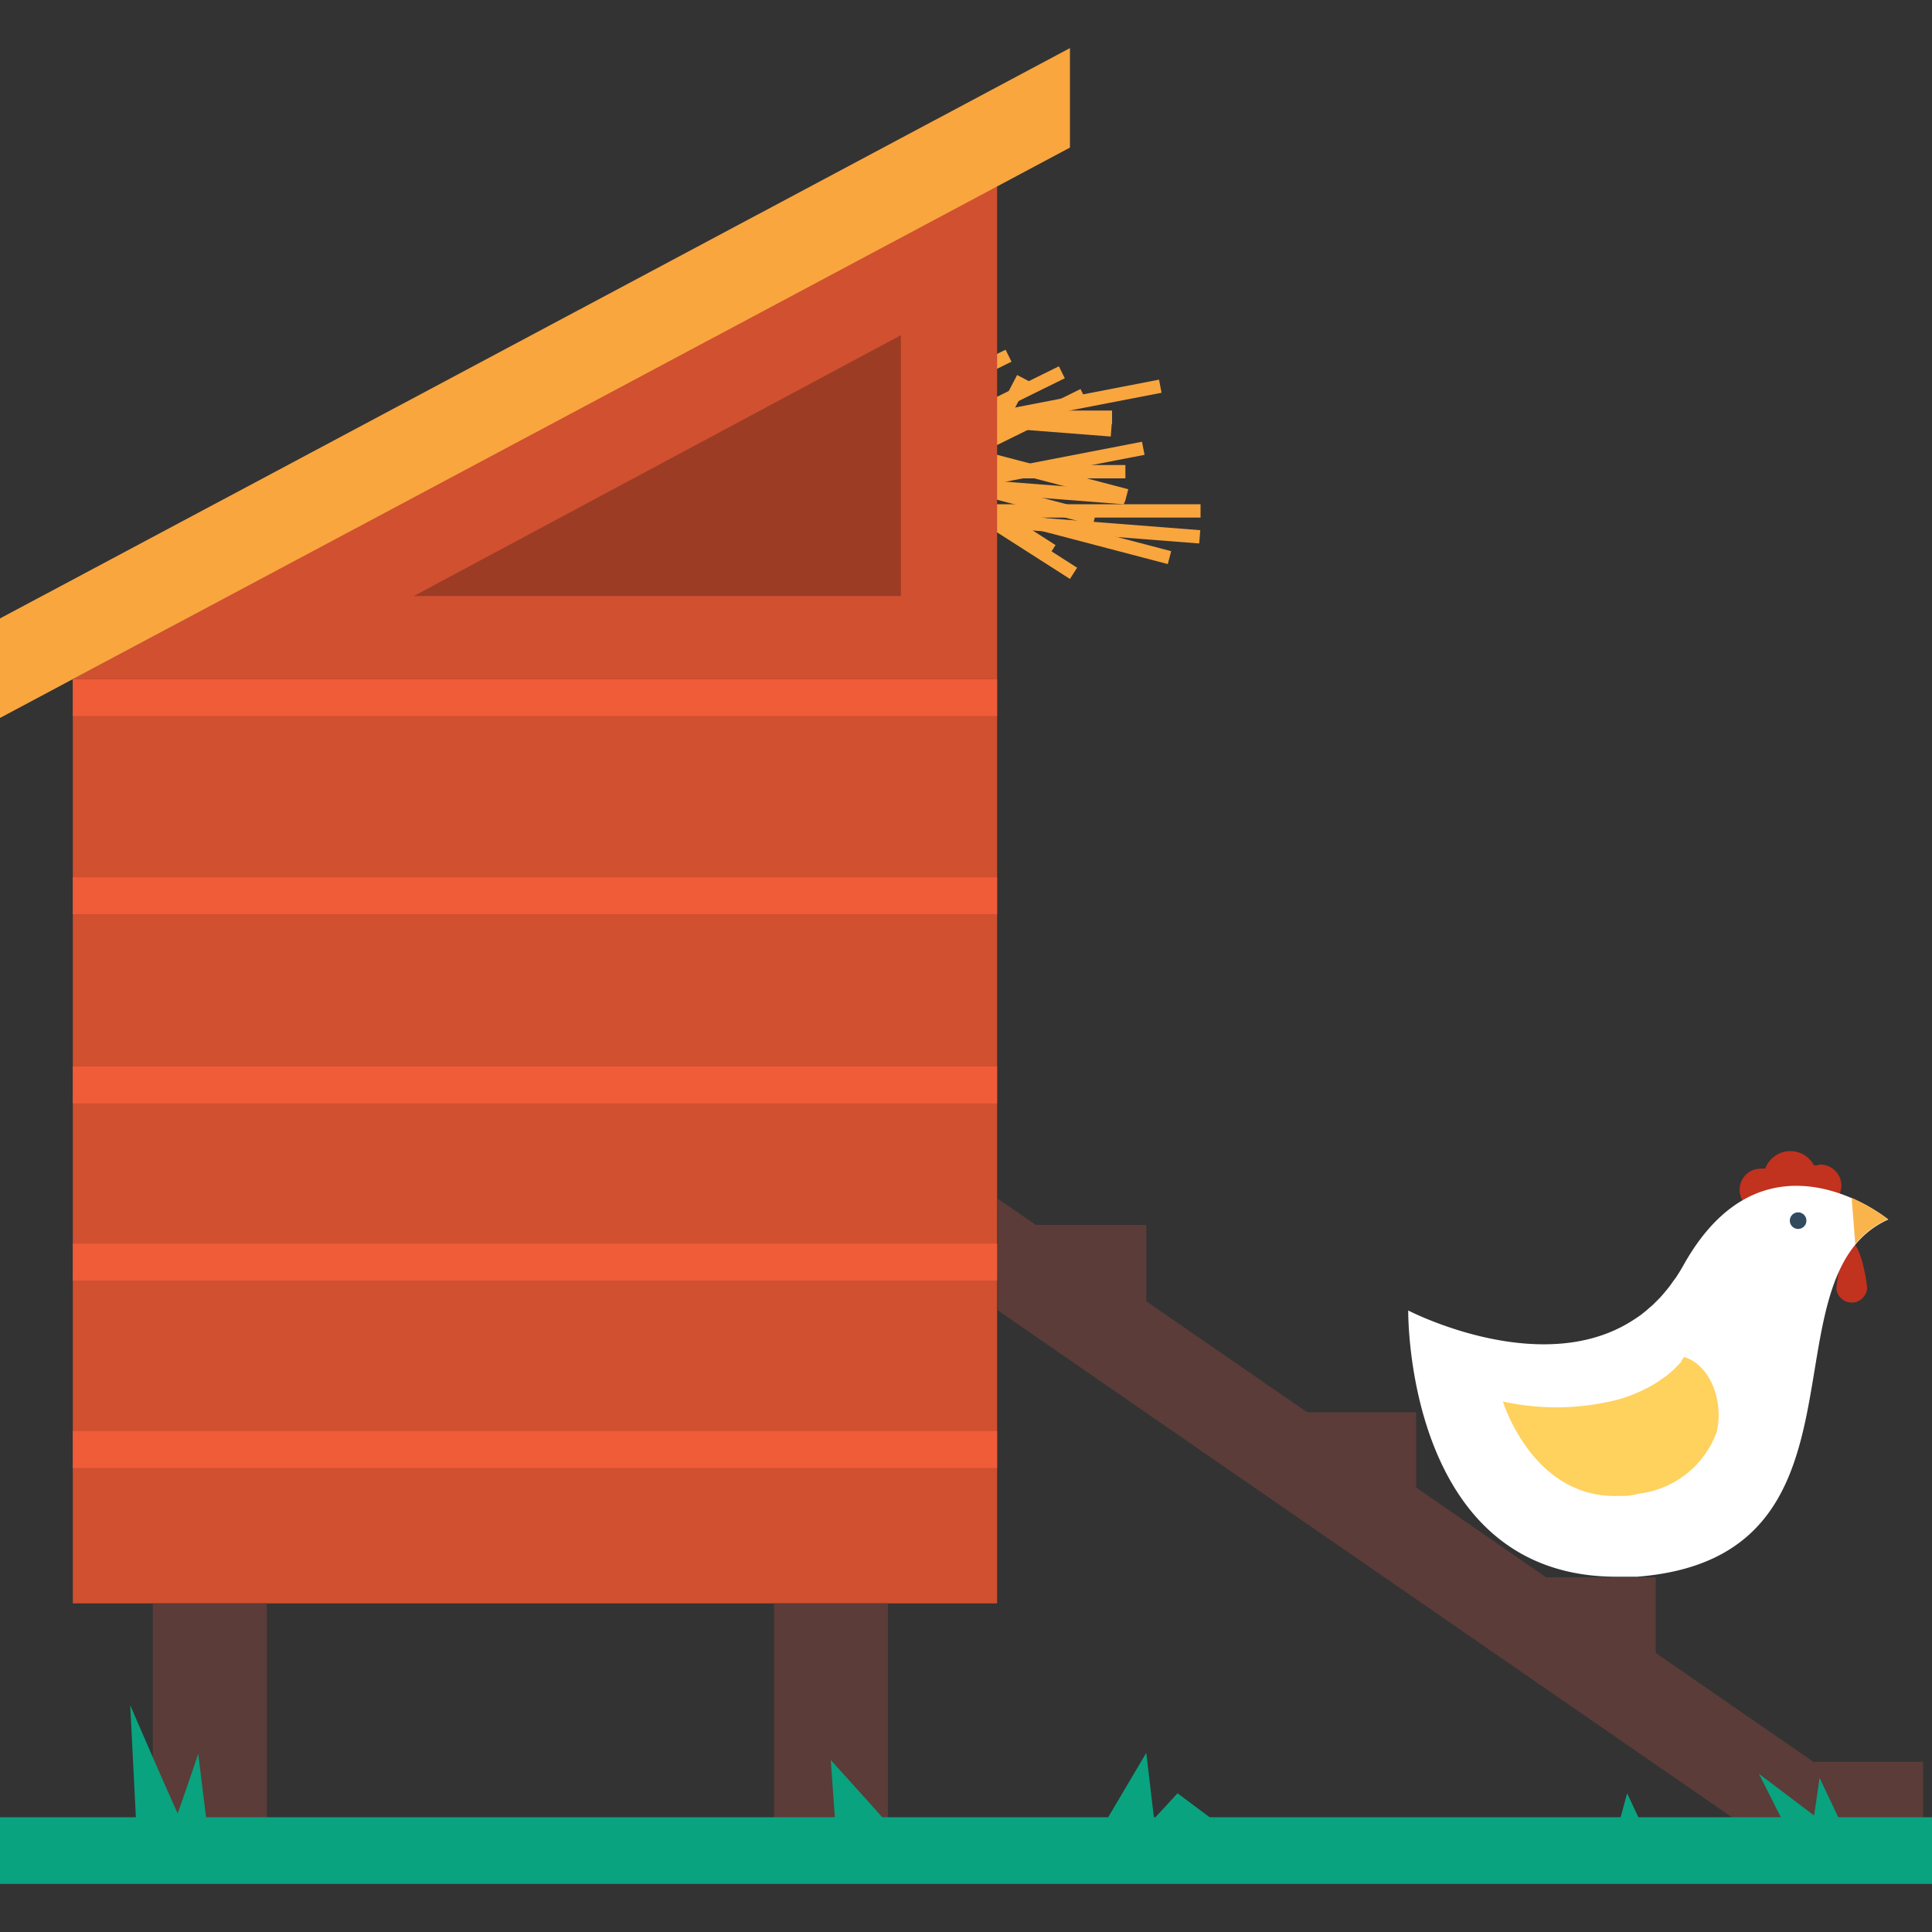 <svg id="Layer_1" data-name="Layer 1" xmlns="http://www.w3.org/2000/svg" viewBox="0 0 100 100"><rect x="0" y="0" width="100" height="100" fill="#333333" stroke="none"/><defs><style>.cls-1{fill:#f9a63f;}.cls-2{fill:#d05030;}.cls-3{fill:#9c3c24;}.cls-4{fill:#5b3c38;}.cls-5{fill:#09a380;}.cls-6{fill:#f05c38;}.cls-7{fill:#c1321f;}.cls-8{fill:#fff;}.cls-9{fill:#f9b54c;}.cls-10{fill:#ffd15d;}.cls-11{fill:#324a5e;}</style></defs><title>chicken coop</title><rect class="cls-1" x="36.59" y="26.1" width="25.55" height="0.69"/><rect class="cls-1" x="33.86" y="25.28" width="25.55" height="0.69" transform="translate(-4.02 9.33) rotate(-10.95)"/><rect class="cls-1" x="36.59" y="26.45" width="25.55" height="0.69" transform="translate(2.23 -3.76) rotate(4.46)"/><rect class="cls-1" x="35.4" y="25.28" width="25.55" height="0.69" transform="translate(8.08 -11.39) rotate(14.7)"/><rect class="cls-1" x="38.21" y="24.26" width="18.84" height="0.69" transform="translate(-5.97 23.6) rotate(-26.24)"/><rect class="cls-1" x="38.21" y="24.26" width="18.84" height="0.69" transform="translate(20.76 -21.79) rotate(32.6)"/><rect class="cls-1" x="45.03" y="24.03" width="10.84" height="0.69" transform="translate(95.41 -9.05) rotate(117.59)"/><rect class="cls-1" x="32.7" y="24.07" width="25.55" height="0.69"/><rect class="cls-1" x="29.97" y="23.25" width="25.55" height="0.69" transform="translate(-3.7 8.55) rotate(-10.95)"/><rect class="cls-1" x="32.7" y="24.42" width="25.55" height="0.69" transform="translate(2.06 -3.46) rotate(4.46)"/><rect class="cls-1" x="31.52" y="23.25" width="25.55" height="0.69" transform="translate(7.44 -10.47) rotate(14.7)"/><rect class="cls-1" x="34.33" y="22.23" width="18.84" height="0.69" transform="translate(-5.47 21.67) rotate(-26.24)"/><rect class="cls-1" x="32" y="21.25" width="25.55" height="0.69" transform="translate(89.56 43.19) rotate(180)"/><rect class="cls-1" x="34.73" y="22.06" width="25.55" height="0.69" transform="translate(98.41 35.39) rotate(169.05)"/><rect class="cls-1" x="32" y="20.9" width="25.55" height="0.69" transform="translate(87.77 45.92) rotate(-175.54)"/><rect class="cls-1" x="33.19" y="22.06" width="25.55" height="0.69" transform="translate(84.73 55.75) rotate(-165.3)"/><rect class="cls-1" x="37.09" y="23.09" width="18.84" height="0.69" transform="translate(98.59 23.89) rotate(153.76)"/><rect class="cls-1" x="37.09" y="23.09" width="18.84" height="0.69" transform="translate(73.07 68.23) rotate(-147.4)"/><rect class="cls-2" x="3.77" y="35.15" width="47.84" height="47.84"/><polygon class="cls-2" points="51.61 35.15 3.77 35.15 51.61 9.53 51.61 35.15"/><polygon class="cls-3" points="46.63 30.85 21.42 30.85 46.63 17.35 46.63 30.85"/><polygon class="cls-1" points="55.38 7.64 0 37.16 0 32.01 55.38 2.49 55.38 7.64"/><rect class="cls-4" x="7.91" y="82.99" width="5.9" height="13.94"/><rect class="cls-4" x="40.06" y="82.99" width="5.9" height="13.94"/><polygon class="cls-4" points="93.8 96.93 51.61 67.8 51.61 62.02 93.8 91.15 93.8 96.93"/><rect class="cls-4" x="93.8" y="91.19" width="5.74" height="5.74"/><rect class="cls-4" x="79.96" y="81.64" width="5.74" height="5.74"/><rect class="cls-4" x="67.56" y="73.1" width="5.74" height="5.74"/><rect class="cls-4" x="53.59" y="63.4" width="5.74" height="5.74"/><rect class="cls-5" y="94.06" width="100" height="3.45"/><polygon class="cls-5" points="59.33 90.73 56.46 95.58 59.86 95.2 59.33 90.73"/><path class="cls-5" d="M46.63,95.2C46.55,95,43,91.1,43,91.1l.32,4.48Z"/><polygon class="cls-5" points="58.9 95.04 60.95 92.82 63.92 95.04 58.9 95.04"/><polygon class="cls-5" points="92.67 95.04 91.04 91.81 94.81 94.66 92.67 95.04"/><path class="cls-5" d="M93.64,95.29c.16-.45.54-3.27.54-3.27l1.55,3.27Z"/><polygon class="cls-5" points="84.22 92.82 83.55 95.29 85.18 94.87 84.22 92.82"/><path class="cls-5" d="M9.67,94.83c-.16-.13-2.93-6.57-2.93-6.57L7.08,95Z"/><path class="cls-5" d="M8.46,95.78c.17-.16,1.8-5,1.8-5l.6,4.85Z"/><rect class="cls-6" x="3.77" y="74.07" width="47.84" height="1.91"/><rect class="cls-6" x="3.77" y="64.37" width="47.84" height="1.91"/><rect class="cls-6" x="3.77" y="55.2" width="47.84" height="1.91"/><rect class="cls-6" x="3.77" y="45.41" width="47.84" height="1.91"/><rect class="cls-6" x="3.77" y="35.15" width="47.84" height="1.91"/><path class="cls-7" d="M94.13,60.32a1,1,0,0,0-.24,0,1.38,1.38,0,0,0-2.52.17,1,1,0,0,0-.24,0,1.09,1.09,0,1,0,.15,2.17,1.11,1.11,0,0,0,.8-.45,1.33,1.33,0,0,0,.69.13,1.27,1.27,0,0,0,.66-.22,1.09,1.09,0,1,0,.7-1.84Z"/><path class="cls-7" d="M96.64,66.71a.8.8,0,0,1-1.59,0c0-.44.36-2.38.79-2.38S96.64,66.27,96.64,66.71Z"/><path class="cls-8" d="M87.14,65.48c-.13.23-.26.44-.39.64l-.15.2c-.09.13-.18.26-.28.38l-.18.22c-.09.1-.17.2-.26.29l-.21.21a2.84,2.84,0,0,1-.26.24l-.23.2-.25.2-.26.18-.25.16-.27.16-.24.13-.29.14c-4.68,2.15-10.73-1-10.73-1s-.18,13.71,10.69,13.78h0c.38,0,.76,0,1.16,0,12.76-1,6.36-15.51,13-18.49C97.72,63.11,91.36,57.93,87.14,65.48Z"/><path class="cls-9" d="M97.72,63.11A9,9,0,0,0,95.84,62l.19,2.4A4.51,4.51,0,0,1,97.72,63.11Z"/><path class="cls-10" d="M87.14,70.23l0,.06,0,0-.11.13,0,.06-.22.23,0,0c-.1.1-.22.22-.35.33l0,0a2.89,2.89,0,0,1-.42.32l-.1.07a4.58,4.58,0,0,1-.49.31l-.11.06a8.16,8.16,0,0,1-1.55.63,12.81,12.81,0,0,1-6,.11s1.52,5,5.94,4.89v0l.15,0h.17c.28,0,.56-.07.86-.13h0a4.91,4.91,0,0,0,3.95-3.19C89.24,72.42,88.46,70.6,87.14,70.23Z"/><circle class="cls-11" cx="93.07" cy="63.18" r="0.43"/></svg>